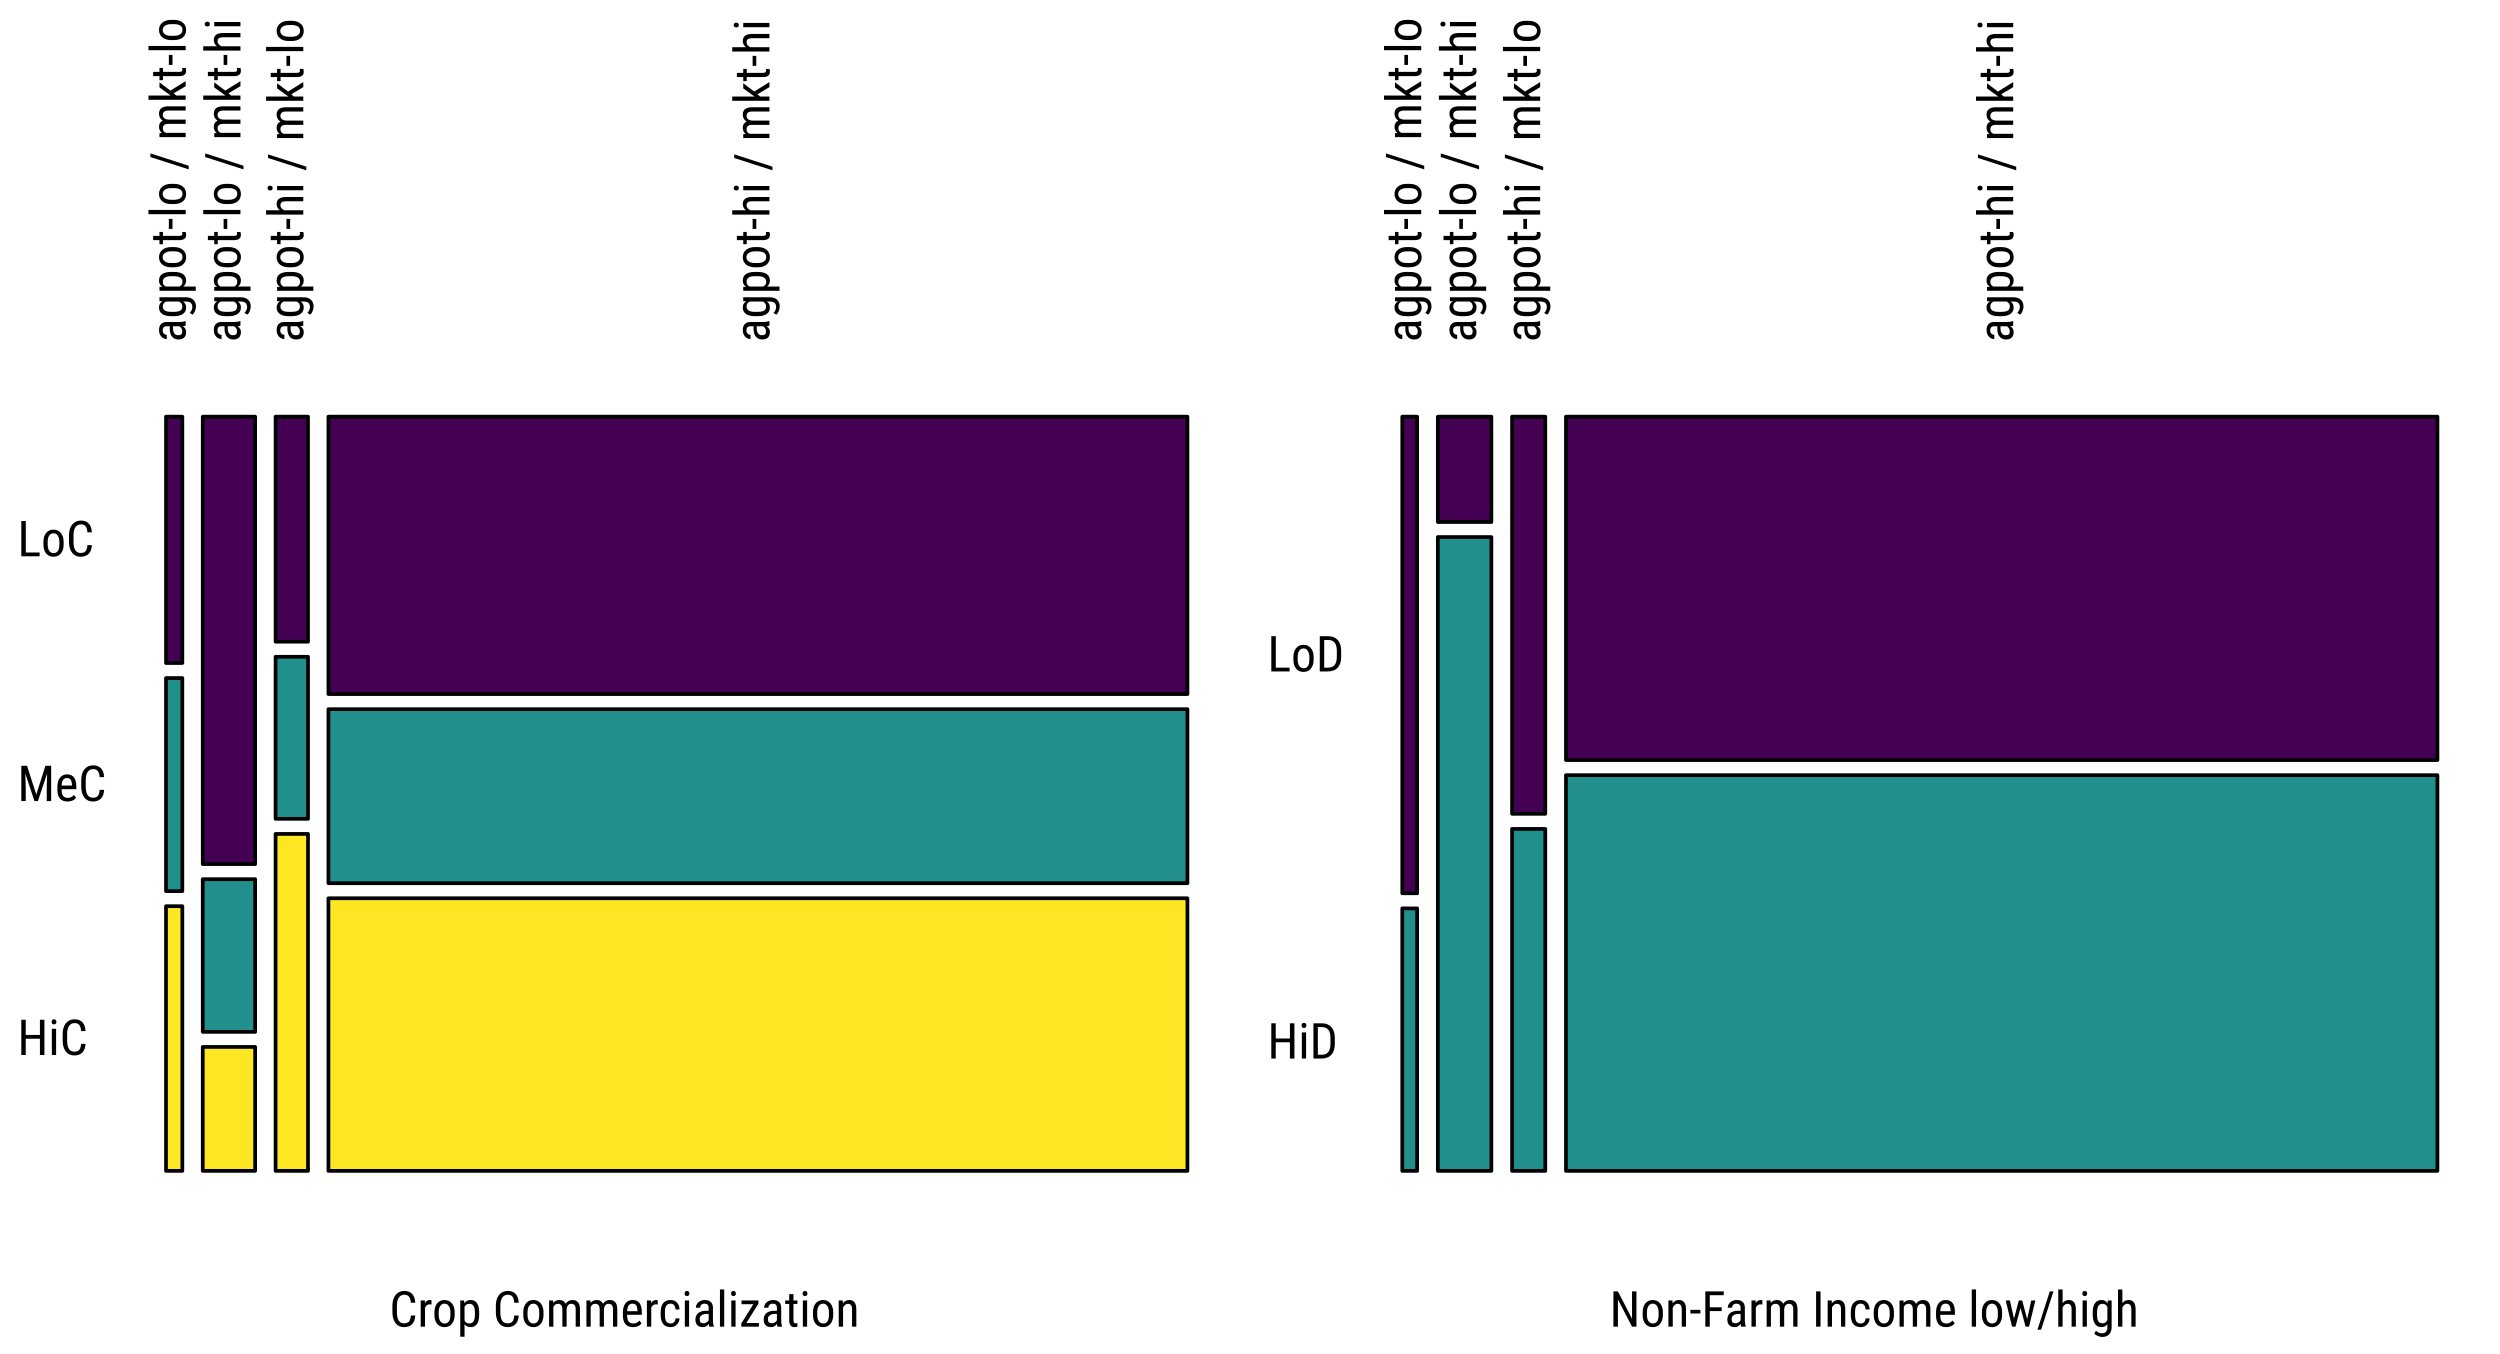 <?xml version="1.0" encoding="UTF-8"?>
<svg xmlns="http://www.w3.org/2000/svg" xmlns:xlink="http://www.w3.org/1999/xlink" width="504pt" height="273pt" viewBox="0 0 504 273" version="1.1">
<defs>
<g>
<symbol overflow="visible" id="glyph0-0">
<path style="stroke:none;" d="M 3.406 0 L 0.516 0 L 0.516 -7.109 L 3.406 -7.109 Z M 3.188 -0.422 L 3.188 -6.688 L 2.078 -3.562 Z M 0.734 -6.641 L 0.734 -0.453 L 1.828 -3.562 Z M 0.891 -0.266 L 3 -0.266 L 1.953 -3.219 Z M 1.953 -3.891 L 3 -6.844 L 0.891 -6.844 Z M 1.953 -3.891 "/>
</symbol>
<symbol overflow="visible" id="glyph0-1">
<path style="stroke:none;" d="M 5.219 -2.25 C 5.188 -1.488 4.973 -0.906 4.578 -0.5 C 4.191 -0.102 3.645 0.094 2.938 0.094 C 2.219 0.094 1.648 -0.176 1.234 -0.719 C 0.816 -1.258 0.609 -1.992 0.609 -2.922 L 0.609 -4.203 C 0.609 -5.129 0.82 -5.859 1.25 -6.391 C 1.688 -6.93 2.273 -7.203 3.016 -7.203 C 3.703 -7.203 4.234 -6.992 4.609 -6.578 C 4.984 -6.172 5.188 -5.586 5.219 -4.828 L 4.328 -4.828 C 4.285 -5.398 4.16 -5.812 3.953 -6.062 C 3.742 -6.312 3.43 -6.438 3.016 -6.438 C 2.535 -6.438 2.164 -6.242 1.906 -5.859 C 1.645 -5.484 1.516 -4.93 1.516 -4.203 L 1.516 -2.891 C 1.516 -2.172 1.633 -1.617 1.875 -1.234 C 2.113 -0.859 2.469 -0.672 2.938 -0.672 C 3.406 -0.672 3.738 -0.785 3.938 -1.016 C 4.145 -1.242 4.273 -1.656 4.328 -2.25 Z M 5.219 -2.25 "/>
</symbol>
<symbol overflow="visible" id="glyph0-2">
<path style="stroke:none;" d="M 2.828 -4.469 C 2.703 -4.488 2.57 -4.5 2.438 -4.5 C 1.988 -4.5 1.68 -4.258 1.516 -3.781 L 1.516 0 L 0.641 0 L 0.641 -5.281 L 1.484 -5.281 L 1.5 -4.75 C 1.727 -5.164 2.055 -5.375 2.484 -5.375 C 2.617 -5.375 2.734 -5.352 2.828 -5.312 Z M 2.828 -4.469 "/>
</symbol>
<symbol overflow="visible" id="glyph0-3">
<path style="stroke:none;" d="M 0.469 -2.891 C 0.469 -3.648 0.648 -4.254 1.016 -4.703 C 1.391 -5.148 1.883 -5.375 2.5 -5.375 C 3.113 -5.375 3.602 -5.156 3.969 -4.719 C 4.344 -4.289 4.535 -3.695 4.547 -2.938 L 4.547 -2.391 C 4.547 -1.617 4.359 -1.008 3.984 -0.562 C 3.617 -0.125 3.129 0.094 2.516 0.094 C 1.898 0.094 1.406 -0.117 1.031 -0.547 C 0.664 -0.984 0.477 -1.57 0.469 -2.312 Z M 1.328 -2.391 C 1.328 -1.848 1.43 -1.422 1.641 -1.109 C 1.859 -0.797 2.148 -0.641 2.516 -0.641 C 3.273 -0.641 3.664 -1.191 3.688 -2.297 L 3.688 -2.891 C 3.688 -3.43 3.578 -3.859 3.359 -4.172 C 3.148 -4.484 2.863 -4.641 2.5 -4.641 C 2.145 -4.641 1.859 -4.484 1.641 -4.172 C 1.43 -3.859 1.328 -3.43 1.328 -2.891 Z M 1.328 -2.391 "/>
</symbol>
<symbol overflow="visible" id="glyph0-4">
<path style="stroke:none;" d="M 4.469 -2.391 C 4.469 -1.555 4.316 -0.93 4.016 -0.516 C 3.711 -0.109 3.285 0.094 2.734 0.094 C 2.203 0.094 1.797 -0.102 1.516 -0.5 L 1.516 2.031 L 0.656 2.031 L 0.656 -5.281 L 1.438 -5.281 L 1.469 -4.703 C 1.758 -5.148 2.176 -5.375 2.719 -5.375 C 3.301 -5.375 3.734 -5.172 4.016 -4.766 C 4.305 -4.367 4.457 -3.77 4.469 -2.969 Z M 3.609 -2.875 C 3.609 -3.469 3.516 -3.906 3.328 -4.188 C 3.148 -4.469 2.859 -4.609 2.453 -4.609 C 2.035 -4.609 1.723 -4.406 1.516 -4 L 1.516 -1.25 C 1.723 -0.844 2.039 -0.641 2.469 -0.641 C 2.852 -0.641 3.133 -0.781 3.312 -1.062 C 3.5 -1.344 3.598 -1.773 3.609 -2.359 Z M 3.609 -2.875 "/>
</symbol>
<symbol overflow="visible" id="glyph0-5">
<path style="stroke:none;" d=""/>
</symbol>
<symbol overflow="visible" id="glyph0-6">
<path style="stroke:none;" d="M 1.453 -5.281 L 1.484 -4.797 C 1.805 -5.18 2.227 -5.375 2.75 -5.375 C 3.344 -5.375 3.754 -5.117 3.984 -4.609 C 4.316 -5.117 4.781 -5.375 5.375 -5.375 C 6.352 -5.375 6.852 -4.77 6.875 -3.562 L 6.875 0 L 6.016 0 L 6.016 -3.484 C 6.016 -3.859 5.941 -4.141 5.797 -4.328 C 5.66 -4.516 5.43 -4.609 5.109 -4.609 C 4.848 -4.609 4.633 -4.508 4.469 -4.312 C 4.312 -4.113 4.219 -3.859 4.188 -3.547 L 4.188 0 L 3.328 0 L 3.328 -3.516 C 3.316 -4.242 3.02 -4.609 2.438 -4.609 C 2 -4.609 1.691 -4.391 1.516 -3.953 L 1.516 0 L 0.656 0 L 0.656 -5.281 Z M 1.453 -5.281 "/>
</symbol>
<symbol overflow="visible" id="glyph0-7">
<path style="stroke:none;" d="M 2.531 0.094 C 1.875 0.094 1.367 -0.098 1.016 -0.484 C 0.672 -0.879 0.492 -1.457 0.484 -2.219 L 0.484 -2.859 C 0.484 -3.641 0.656 -4.254 1 -4.703 C 1.344 -5.148 1.82 -5.375 2.438 -5.375 C 3.051 -5.375 3.508 -5.176 3.812 -4.781 C 4.125 -4.395 4.285 -3.785 4.297 -2.953 L 4.297 -2.391 L 1.344 -2.391 L 1.344 -2.266 C 1.344 -1.691 1.445 -1.273 1.656 -1.016 C 1.875 -0.766 2.18 -0.641 2.578 -0.641 C 2.836 -0.641 3.062 -0.688 3.25 -0.781 C 3.445 -0.875 3.629 -1.023 3.797 -1.234 L 4.25 -0.688 C 3.875 -0.164 3.301 0.094 2.531 0.094 Z M 2.438 -4.641 C 2.082 -4.641 1.816 -4.516 1.641 -4.266 C 1.461 -4.023 1.363 -3.645 1.344 -3.125 L 3.422 -3.125 L 3.422 -3.25 C 3.398 -3.75 3.312 -4.102 3.156 -4.312 C 3 -4.531 2.758 -4.641 2.438 -4.641 Z M 2.438 -4.641 "/>
</symbol>
<symbol overflow="visible" id="glyph0-8">
<path style="stroke:none;" d="M 2.484 -0.641 C 2.766 -0.641 2.988 -0.727 3.156 -0.906 C 3.332 -1.082 3.43 -1.336 3.453 -1.672 L 4.266 -1.672 C 4.242 -1.16 4.062 -0.738 3.719 -0.406 C 3.383 -0.07 2.973 0.094 2.484 0.094 C 1.828 0.094 1.328 -0.109 0.984 -0.516 C 0.641 -0.93 0.469 -1.547 0.469 -2.359 L 0.469 -2.938 C 0.469 -3.738 0.641 -4.344 0.984 -4.75 C 1.328 -5.164 1.82 -5.375 2.469 -5.375 C 3.008 -5.375 3.438 -5.203 3.75 -4.859 C 4.07 -4.523 4.242 -4.062 4.266 -3.469 L 3.453 -3.469 C 3.43 -3.852 3.336 -4.145 3.172 -4.344 C 3.004 -4.539 2.77 -4.641 2.469 -4.641 C 2.094 -4.641 1.812 -4.508 1.625 -4.25 C 1.438 -4 1.336 -3.586 1.328 -3.016 L 1.328 -2.344 C 1.328 -1.719 1.422 -1.273 1.609 -1.016 C 1.797 -0.766 2.086 -0.641 2.484 -0.641 Z M 2.484 -0.641 "/>
</symbol>
<symbol overflow="visible" id="glyph0-9">
<path style="stroke:none;" d="M 1.578 0 L 0.719 0 L 0.719 -5.281 L 1.578 -5.281 Z M 1.641 -6.688 C 1.641 -6.539 1.598 -6.414 1.516 -6.312 C 1.441 -6.219 1.32 -6.172 1.156 -6.172 C 0.988 -6.172 0.863 -6.219 0.781 -6.312 C 0.707 -6.414 0.672 -6.539 0.672 -6.688 C 0.672 -6.832 0.707 -6.953 0.781 -7.047 C 0.863 -7.148 0.984 -7.203 1.141 -7.203 C 1.305 -7.203 1.43 -7.148 1.516 -7.047 C 1.598 -6.953 1.641 -6.832 1.641 -6.688 Z M 1.641 -6.688 "/>
</symbol>
<symbol overflow="visible" id="glyph0-10">
<path style="stroke:none;" d="M 3.359 0 C 3.305 -0.113 3.27 -0.305 3.25 -0.578 C 2.945 -0.129 2.555 0.094 2.078 0.094 C 1.598 0.094 1.223 -0.035 0.953 -0.297 C 0.691 -0.566 0.562 -0.945 0.562 -1.438 C 0.562 -1.977 0.742 -2.406 1.109 -2.719 C 1.473 -3.031 1.973 -3.191 2.609 -3.203 L 3.234 -3.203 L 3.234 -3.766 C 3.234 -4.078 3.16 -4.301 3.016 -4.438 C 2.879 -4.57 2.672 -4.641 2.391 -4.641 C 2.129 -4.641 1.914 -4.562 1.75 -4.406 C 1.594 -4.25 1.516 -4.051 1.516 -3.812 L 0.641 -3.812 C 0.641 -4.082 0.719 -4.344 0.875 -4.594 C 1.039 -4.844 1.258 -5.035 1.531 -5.172 C 1.801 -5.305 2.102 -5.375 2.438 -5.375 C 2.977 -5.375 3.391 -5.238 3.672 -4.969 C 3.953 -4.707 4.094 -4.316 4.094 -3.797 L 4.094 -1.141 C 4.102 -0.734 4.16 -0.379 4.266 -0.078 L 4.266 0 Z M 2.219 -0.688 C 2.426 -0.688 2.625 -0.742 2.812 -0.859 C 3.008 -0.984 3.148 -1.129 3.234 -1.297 L 3.234 -2.562 L 2.75 -2.562 C 2.344 -2.551 2.02 -2.457 1.781 -2.281 C 1.539 -2.102 1.422 -1.859 1.422 -1.547 C 1.422 -1.242 1.477 -1.023 1.594 -0.891 C 1.719 -0.754 1.926 -0.688 2.219 -0.688 Z M 2.219 -0.688 "/>
</symbol>
<symbol overflow="visible" id="glyph0-11">
<path style="stroke:none;" d="M 1.578 0 L 0.719 0 L 0.719 -7.5 L 1.578 -7.5 Z M 1.578 0 "/>
</symbol>
<symbol overflow="visible" id="glyph0-12">
<path style="stroke:none;" d="M 1.453 -0.734 L 4 -0.734 L 4 0 L 0.453 0 L 0.453 -0.672 L 2.875 -4.531 L 0.484 -4.531 L 0.484 -5.281 L 3.891 -5.281 L 3.891 -4.641 Z M 1.453 -0.734 "/>
</symbol>
<symbol overflow="visible" id="glyph0-13">
<path style="stroke:none;" d="M 1.781 -6.562 L 1.781 -5.281 L 2.578 -5.281 L 2.578 -4.578 L 1.781 -4.578 L 1.781 -1.312 C 1.781 -1.102 1.812 -0.941 1.875 -0.828 C 1.945 -0.723 2.066 -0.672 2.234 -0.672 C 2.348 -0.672 2.461 -0.691 2.578 -0.734 L 2.562 0 C 2.375 0.062 2.176 0.094 1.969 0.094 C 1.625 0.094 1.363 -0.023 1.188 -0.266 C 1.008 -0.516 0.922 -0.859 0.922 -1.297 L 0.922 -4.578 L 0.109 -4.578 L 0.109 -5.281 L 0.922 -5.281 L 0.922 -6.562 Z M 1.781 -6.562 "/>
</symbol>
<symbol overflow="visible" id="glyph0-14">
<path style="stroke:none;" d="M 1.453 -5.281 L 1.484 -4.719 C 1.816 -5.156 2.242 -5.375 2.766 -5.375 C 3.703 -5.375 4.176 -4.754 4.188 -3.516 L 4.188 0 L 3.328 0 L 3.328 -3.469 C 3.328 -3.883 3.258 -4.176 3.125 -4.344 C 2.988 -4.52 2.781 -4.609 2.5 -4.609 C 2.281 -4.609 2.086 -4.535 1.922 -4.391 C 1.754 -4.254 1.617 -4.07 1.516 -3.844 L 1.516 0 L 0.641 0 L 0.641 -5.281 Z M 1.453 -5.281 "/>
</symbol>
<symbol overflow="visible" id="glyph0-15">
<path style="stroke:none;" d="M 5.406 0 L 4.516 0 L 1.672 -5.484 L 1.672 0 L 0.766 0 L 0.766 -7.109 L 1.672 -7.109 L 4.516 -1.609 L 4.516 -7.109 L 5.406 -7.109 Z M 5.406 0 "/>
</symbol>
<symbol overflow="visible" id="glyph0-16">
<path style="stroke:none;" d="M 2.25 -2.656 L 0.234 -2.656 L 0.234 -3.391 L 2.25 -3.391 Z M 2.25 -2.656 "/>
</symbol>
<symbol overflow="visible" id="glyph0-17">
<path style="stroke:none;" d="M 4.062 -3.141 L 1.656 -3.141 L 1.656 0 L 0.766 0 L 0.766 -7.109 L 4.469 -7.109 L 4.469 -6.344 L 1.656 -6.344 L 1.656 -3.906 L 4.062 -3.906 Z M 4.062 -3.141 "/>
</symbol>
<symbol overflow="visible" id="glyph0-18">
<path style="stroke:none;" d="M 1.703 0 L 0.812 0 L 0.812 -7.109 L 1.703 -7.109 Z M 1.703 0 "/>
</symbol>
<symbol overflow="visible" id="glyph0-19">
<path style="stroke:none;" d="M 4.578 -1.516 L 5.391 -5.281 L 6.234 -5.281 L 4.953 0 L 4.266 0 L 3.234 -3.781 L 2.219 0 L 1.531 0 L 0.25 -5.281 L 1.094 -5.281 L 1.922 -1.609 L 2.891 -5.281 L 3.578 -5.281 Z M 4.578 -1.516 "/>
</symbol>
<symbol overflow="visible" id="glyph0-20">
<path style="stroke:none;" d="M 0.891 0.609 L 0.156 0.609 L 2.641 -7.109 L 3.375 -7.109 Z M 0.891 0.609 "/>
</symbol>
<symbol overflow="visible" id="glyph0-21">
<path style="stroke:none;" d="M 1.516 -4.734 C 1.836 -5.16 2.254 -5.375 2.766 -5.375 C 3.703 -5.375 4.176 -4.754 4.188 -3.516 L 4.188 0 L 3.328 0 L 3.328 -3.469 C 3.328 -3.883 3.258 -4.176 3.125 -4.344 C 2.988 -4.52 2.781 -4.609 2.5 -4.609 C 2.281 -4.609 2.086 -4.535 1.922 -4.391 C 1.754 -4.254 1.617 -4.07 1.516 -3.844 L 1.516 0 L 0.641 0 L 0.641 -7.5 L 1.516 -7.5 Z M 1.516 -4.734 "/>
</symbol>
<symbol overflow="visible" id="glyph0-22">
<path style="stroke:none;" d="M 0.469 -2.875 C 0.469 -3.695 0.617 -4.316 0.922 -4.734 C 1.223 -5.16 1.66 -5.375 2.234 -5.375 C 2.773 -5.375 3.188 -5.145 3.469 -4.688 L 3.5 -5.281 L 4.281 -5.281 L 4.281 0.047 C 4.281 0.703 4.113 1.203 3.781 1.547 C 3.445 1.898 2.984 2.078 2.391 2.078 C 2.129 2.078 1.832 2.008 1.5 1.875 C 1.176 1.75 0.938 1.594 0.781 1.406 L 1.125 0.812 C 1.488 1.164 1.883 1.344 2.312 1.344 C 3.031 1.344 3.398 0.953 3.422 0.172 L 3.422 -0.516 C 3.141 -0.109 2.742 0.094 2.234 0.094 C 1.68 0.094 1.254 -0.109 0.953 -0.516 C 0.648 -0.93 0.488 -1.523 0.469 -2.297 Z M 1.344 -2.391 C 1.344 -1.797 1.426 -1.359 1.594 -1.078 C 1.77 -0.805 2.055 -0.672 2.453 -0.672 C 2.879 -0.672 3.203 -0.891 3.422 -1.328 L 3.422 -3.969 C 3.203 -4.395 2.883 -4.609 2.469 -4.609 C 2.07 -4.609 1.785 -4.469 1.609 -4.188 C 1.43 -3.914 1.344 -3.492 1.344 -2.922 Z M 1.344 -2.391 "/>
</symbol>
<symbol overflow="visible" id="glyph1-0">
<path style="stroke:none;" d="M 0 -3.406 L 0 -0.516 L -7.109 -0.516 L -7.109 -3.406 Z M -0.422 -3.188 L -6.688 -3.188 L -3.562 -2.078 Z M -6.641 -0.734 L -0.453 -0.734 L -3.562 -1.828 Z M -0.266 -0.891 L -0.266 -3 L -3.219 -1.953 Z M -3.891 -1.953 L -6.844 -3 L -6.844 -0.891 Z M -3.891 -1.953 "/>
</symbol>
<symbol overflow="visible" id="glyph1-1">
<path style="stroke:none;" d="M 0 -3.359 C -0.113 -3.305 -0.305 -3.27 -0.578 -3.25 C -0.129 -2.945 0.094 -2.555 0.094 -2.078 C 0.094 -1.598 -0.035 -1.223 -0.297 -0.953 C -0.566 -0.691 -0.945 -0.562 -1.438 -0.562 C -1.977 -0.562 -2.406 -0.742 -2.719 -1.109 C -3.031 -1.473 -3.191 -1.973 -3.203 -2.609 L -3.203 -3.234 L -3.766 -3.234 C -4.078 -3.234 -4.301 -3.16 -4.438 -3.016 C -4.57 -2.879 -4.641 -2.672 -4.641 -2.391 C -4.641 -2.129 -4.562 -1.914 -4.406 -1.75 C -4.25 -1.594 -4.051 -1.516 -3.812 -1.516 L -3.812 -0.641 C -4.082 -0.641 -4.344 -0.719 -4.594 -0.875 C -4.844 -1.039 -5.035 -1.258 -5.172 -1.531 C -5.305 -1.801 -5.375 -2.102 -5.375 -2.438 C -5.375 -2.977 -5.238 -3.391 -4.969 -3.672 C -4.707 -3.953 -4.316 -4.094 -3.797 -4.094 L -1.141 -4.094 C -0.734 -4.102 -0.379 -4.16 -0.078 -4.266 L 0 -4.266 Z M -0.688 -2.219 C -0.688 -2.426 -0.742 -2.625 -0.859 -2.812 C -0.984 -3.008 -1.129 -3.148 -1.297 -3.234 L -2.562 -3.234 L -2.562 -2.75 C -2.551 -2.344 -2.457 -2.02 -2.281 -1.781 C -2.102 -1.539 -1.859 -1.422 -1.547 -1.422 C -1.242 -1.422 -1.023 -1.477 -0.891 -1.594 C -0.754 -1.719 -0.688 -1.926 -0.688 -2.219 Z M -0.688 -2.219 "/>
</symbol>
<symbol overflow="visible" id="glyph1-2">
<path style="stroke:none;" d="M -2.875 -0.469 C -3.695 -0.469 -4.316 -0.617 -4.734 -0.922 C -5.16 -1.223 -5.375 -1.66 -5.375 -2.234 C -5.375 -2.773 -5.145 -3.188 -4.688 -3.469 L -5.281 -3.5 L -5.281 -4.281 L 0.047 -4.281 C 0.703 -4.281 1.203 -4.113 1.547 -3.781 C 1.898 -3.445 2.078 -2.984 2.078 -2.391 C 2.078 -2.129 2.008 -1.832 1.875 -1.5 C 1.75 -1.176 1.594 -0.938 1.406 -0.781 L 0.812 -1.125 C 1.164 -1.488 1.344 -1.883 1.344 -2.312 C 1.344 -3.031 0.953 -3.398 0.172 -3.422 L -0.516 -3.422 C -0.109 -3.141 0.094 -2.742 0.094 -2.234 C 0.094 -1.68 -0.109 -1.254 -0.516 -0.953 C -0.93 -0.648 -1.523 -0.488 -2.297 -0.469 Z M -2.391 -1.344 C -1.797 -1.344 -1.359 -1.426 -1.078 -1.594 C -0.805 -1.77 -0.672 -2.055 -0.672 -2.453 C -0.672 -2.879 -0.891 -3.203 -1.328 -3.422 L -3.969 -3.422 C -4.395 -3.203 -4.609 -2.883 -4.609 -2.469 C -4.609 -2.07 -4.469 -1.785 -4.188 -1.609 C -3.914 -1.43 -3.492 -1.344 -2.922 -1.344 Z M -2.391 -1.344 "/>
</symbol>
<symbol overflow="visible" id="glyph1-3">
<path style="stroke:none;" d="M -2.391 -4.469 C -1.555 -4.469 -0.93 -4.316 -0.516 -4.016 C -0.109 -3.711 0.094 -3.285 0.094 -2.734 C 0.094 -2.203 -0.102 -1.797 -0.5 -1.516 L 2.031 -1.516 L 2.031 -0.656 L -5.281 -0.656 L -5.281 -1.438 L -4.703 -1.469 C -5.148 -1.758 -5.375 -2.176 -5.375 -2.719 C -5.375 -3.301 -5.172 -3.734 -4.766 -4.016 C -4.367 -4.305 -3.77 -4.457 -2.969 -4.469 Z M -2.875 -3.609 C -3.469 -3.609 -3.906 -3.516 -4.188 -3.328 C -4.469 -3.148 -4.609 -2.859 -4.609 -2.453 C -4.609 -2.035 -4.406 -1.723 -4 -1.516 L -1.25 -1.516 C -0.844 -1.723 -0.641 -2.039 -0.641 -2.469 C -0.641 -2.852 -0.781 -3.133 -1.062 -3.312 C -1.344 -3.5 -1.773 -3.598 -2.359 -3.609 Z M -2.875 -3.609 "/>
</symbol>
<symbol overflow="visible" id="glyph1-4">
<path style="stroke:none;" d="M -2.891 -0.469 C -3.648 -0.469 -4.254 -0.648 -4.703 -1.016 C -5.148 -1.391 -5.375 -1.883 -5.375 -2.5 C -5.375 -3.113 -5.156 -3.602 -4.719 -3.969 C -4.289 -4.344 -3.695 -4.535 -2.938 -4.547 L -2.391 -4.547 C -1.617 -4.547 -1.008 -4.359 -0.562 -3.984 C -0.125 -3.617 0.094 -3.129 0.094 -2.516 C 0.094 -1.898 -0.117 -1.406 -0.547 -1.031 C -0.984 -0.664 -1.57 -0.477 -2.312 -0.469 Z M -2.391 -1.328 C -1.848 -1.328 -1.422 -1.43 -1.109 -1.641 C -0.797 -1.859 -0.641 -2.148 -0.641 -2.516 C -0.641 -3.273 -1.191 -3.664 -2.297 -3.688 L -2.891 -3.688 C -3.43 -3.688 -3.859 -3.578 -4.172 -3.359 C -4.484 -3.148 -4.641 -2.863 -4.641 -2.5 C -4.641 -2.145 -4.484 -1.859 -4.172 -1.641 C -3.859 -1.43 -3.43 -1.328 -2.891 -1.328 Z M -2.391 -1.328 "/>
</symbol>
<symbol overflow="visible" id="glyph1-5">
<path style="stroke:none;" d="M -6.562 -1.781 L -5.281 -1.781 L -5.281 -2.578 L -4.578 -2.578 L -4.578 -1.781 L -1.312 -1.781 C -1.102 -1.781 -0.941 -1.812 -0.828 -1.875 C -0.723 -1.945 -0.672 -2.066 -0.672 -2.234 C -0.672 -2.348 -0.691 -2.461 -0.734 -2.578 L 0 -2.562 C 0.062 -2.375 0.094 -2.176 0.094 -1.969 C 0.094 -1.625 -0.023 -1.363 -0.266 -1.188 C -0.516 -1.008 -0.859 -0.922 -1.297 -0.922 L -4.578 -0.922 L -4.578 -0.109 L -5.281 -0.109 L -5.281 -0.922 L -6.562 -0.922 Z M -6.562 -1.781 "/>
</symbol>
<symbol overflow="visible" id="glyph1-6">
<path style="stroke:none;" d="M -2.656 -2.25 L -2.656 -0.234 L -3.391 -0.234 L -3.391 -2.25 Z M -2.656 -2.25 "/>
</symbol>
<symbol overflow="visible" id="glyph1-7">
<path style="stroke:none;" d="M 0 -1.578 L 0 -0.719 L -7.5 -0.719 L -7.5 -1.578 Z M 0 -1.578 "/>
</symbol>
<symbol overflow="visible" id="glyph1-8">
<path style="stroke:none;" d=""/>
</symbol>
<symbol overflow="visible" id="glyph1-9">
<path style="stroke:none;" d="M 0.609 -0.891 L 0.609 -0.156 L -7.109 -2.641 L -7.109 -3.375 Z M 0.609 -0.891 "/>
</symbol>
<symbol overflow="visible" id="glyph1-10">
<path style="stroke:none;" d="M -5.281 -1.453 L -4.797 -1.484 C -5.18 -1.805 -5.375 -2.227 -5.375 -2.75 C -5.375 -3.344 -5.117 -3.754 -4.609 -3.984 C -5.117 -4.316 -5.375 -4.781 -5.375 -5.375 C -5.375 -6.352 -4.77 -6.852 -3.562 -6.875 L 0 -6.875 L 0 -6.016 L -3.484 -6.016 C -3.859 -6.016 -4.141 -5.941 -4.328 -5.797 C -4.516 -5.66 -4.609 -5.43 -4.609 -5.109 C -4.609 -4.848 -4.508 -4.633 -4.312 -4.469 C -4.113 -4.312 -3.859 -4.219 -3.547 -4.188 L 0 -4.188 L 0 -3.328 L -3.516 -3.328 C -4.242 -3.316 -4.609 -3.02 -4.609 -2.438 C -4.609 -2 -4.391 -1.691 -3.953 -1.516 L 0 -1.516 L 0 -0.656 L -5.281 -0.656 Z M -5.281 -1.453 "/>
</symbol>
<symbol overflow="visible" id="glyph1-11">
<path style="stroke:none;" d="M -2.422 -1.969 L -1.891 -1.516 L 0 -1.516 L 0 -0.656 L -7.5 -0.656 L -7.5 -1.516 L -3.016 -1.516 L -5.281 -3.156 L -5.281 -4.188 L -3.078 -2.516 L 0 -4.422 L 0 -3.406 Z M -2.422 -1.969 "/>
</symbol>
<symbol overflow="visible" id="glyph1-12">
<path style="stroke:none;" d="M -4.734 -1.516 C -5.16 -1.836 -5.375 -2.254 -5.375 -2.766 C -5.375 -3.703 -4.754 -4.176 -3.516 -4.188 L 0 -4.188 L 0 -3.328 L -3.469 -3.328 C -3.883 -3.328 -4.176 -3.258 -4.344 -3.125 C -4.52 -2.988 -4.609 -2.781 -4.609 -2.5 C -4.609 -2.281 -4.535 -2.086 -4.391 -1.922 C -4.254 -1.754 -4.07 -1.617 -3.844 -1.516 L 0 -1.516 L 0 -0.641 L -7.5 -0.641 L -7.5 -1.516 Z M -4.734 -1.516 "/>
</symbol>
<symbol overflow="visible" id="glyph1-13">
<path style="stroke:none;" d="M 0 -1.578 L 0 -0.719 L -5.281 -0.719 L -5.281 -1.578 Z M -6.688 -1.641 C -6.539 -1.641 -6.414 -1.598 -6.312 -1.516 C -6.219 -1.441 -6.172 -1.32 -6.172 -1.156 C -6.172 -0.988 -6.219 -0.863 -6.312 -0.781 C -6.414 -0.707 -6.539 -0.672 -6.688 -0.672 C -6.832 -0.672 -6.953 -0.707 -7.047 -0.781 C -7.148 -0.863 -7.203 -0.984 -7.203 -1.141 C -7.203 -1.305 -7.148 -1.43 -7.047 -1.516 C -6.953 -1.598 -6.832 -1.641 -6.688 -1.641 Z M -6.688 -1.641 "/>
</symbol>
<symbol overflow="visible" id="glyph2-0">
<path style="stroke:none;" d="M 3.406 0 L 0.516 0 L 0.516 -7.109 L 3.406 -7.109 Z M 3.188 -0.422 L 3.188 -6.688 L 2.078 -3.562 Z M 0.734 -6.641 L 0.734 -0.453 L 1.828 -3.562 Z M 0.891 -0.266 L 3 -0.266 L 1.953 -3.219 Z M 1.953 -3.891 L 3 -6.844 L 0.891 -6.844 Z M 1.953 -3.891 "/>
</symbol>
<symbol overflow="visible" id="glyph2-1">
<path style="stroke:none;" d="M 1.672 -0.766 L 4.453 -0.766 L 4.453 0 L 0.766 0 L 0.766 -7.109 L 1.672 -7.109 Z M 1.672 -0.766 "/>
</symbol>
<symbol overflow="visible" id="glyph2-2">
<path style="stroke:none;" d="M 0.469 -2.891 C 0.469 -3.648 0.648 -4.254 1.016 -4.703 C 1.391 -5.148 1.883 -5.375 2.5 -5.375 C 3.113 -5.375 3.602 -5.156 3.969 -4.719 C 4.344 -4.289 4.535 -3.695 4.547 -2.938 L 4.547 -2.391 C 4.547 -1.617 4.359 -1.008 3.984 -0.562 C 3.617 -0.125 3.129 0.094 2.516 0.094 C 1.898 0.094 1.406 -0.117 1.031 -0.547 C 0.664 -0.984 0.477 -1.57 0.469 -2.312 Z M 1.328 -2.391 C 1.328 -1.848 1.43 -1.422 1.641 -1.109 C 1.859 -0.797 2.148 -0.641 2.516 -0.641 C 3.273 -0.641 3.664 -1.191 3.688 -2.297 L 3.688 -2.891 C 3.688 -3.43 3.578 -3.859 3.359 -4.172 C 3.148 -4.484 2.863 -4.641 2.5 -4.641 C 2.145 -4.641 1.859 -4.484 1.641 -4.172 C 1.43 -3.859 1.328 -3.43 1.328 -2.891 Z M 1.328 -2.391 "/>
</symbol>
<symbol overflow="visible" id="glyph2-3">
<path style="stroke:none;" d="M 5.219 -2.25 C 5.188 -1.488 4.973 -0.906 4.578 -0.5 C 4.191 -0.102 3.645 0.094 2.938 0.094 C 2.219 0.094 1.648 -0.176 1.234 -0.719 C 0.816 -1.258 0.609 -1.992 0.609 -2.922 L 0.609 -4.203 C 0.609 -5.129 0.82 -5.859 1.25 -6.391 C 1.688 -6.93 2.273 -7.203 3.016 -7.203 C 3.703 -7.203 4.234 -6.992 4.609 -6.578 C 4.984 -6.172 5.188 -5.586 5.219 -4.828 L 4.328 -4.828 C 4.285 -5.398 4.16 -5.812 3.953 -6.062 C 3.742 -6.312 3.43 -6.438 3.016 -6.438 C 2.535 -6.438 2.164 -6.242 1.906 -5.859 C 1.645 -5.484 1.516 -4.93 1.516 -4.203 L 1.516 -2.891 C 1.516 -2.172 1.633 -1.617 1.875 -1.234 C 2.113 -0.859 2.469 -0.672 2.938 -0.672 C 3.406 -0.672 3.738 -0.785 3.938 -1.016 C 4.145 -1.242 4.273 -1.656 4.328 -2.25 Z M 5.219 -2.25 "/>
</symbol>
<symbol overflow="visible" id="glyph2-4">
<path style="stroke:none;" d="M 1.922 -7.109 L 3.781 -1.312 L 5.625 -7.109 L 6.781 -7.109 L 6.781 0 L 5.891 0 L 5.891 -2.766 L 5.969 -5.547 L 4.109 0 L 3.422 0 L 1.578 -5.516 L 1.656 -2.766 L 1.656 0 L 0.766 0 L 0.766 -7.109 Z M 1.922 -7.109 "/>
</symbol>
<symbol overflow="visible" id="glyph2-5">
<path style="stroke:none;" d="M 2.531 0.094 C 1.875 0.094 1.367 -0.098 1.016 -0.484 C 0.672 -0.879 0.492 -1.457 0.484 -2.219 L 0.484 -2.859 C 0.484 -3.641 0.656 -4.254 1 -4.703 C 1.344 -5.148 1.82 -5.375 2.438 -5.375 C 3.051 -5.375 3.508 -5.176 3.812 -4.781 C 4.125 -4.395 4.285 -3.785 4.297 -2.953 L 4.297 -2.391 L 1.344 -2.391 L 1.344 -2.266 C 1.344 -1.691 1.445 -1.273 1.656 -1.016 C 1.875 -0.766 2.18 -0.641 2.578 -0.641 C 2.836 -0.641 3.062 -0.688 3.25 -0.781 C 3.445 -0.875 3.629 -1.023 3.797 -1.234 L 4.25 -0.688 C 3.875 -0.164 3.301 0.094 2.531 0.094 Z M 2.438 -4.641 C 2.082 -4.641 1.816 -4.516 1.641 -4.266 C 1.461 -4.023 1.363 -3.645 1.344 -3.125 L 3.422 -3.125 L 3.422 -3.25 C 3.398 -3.75 3.312 -4.102 3.156 -4.312 C 3 -4.531 2.758 -4.641 2.438 -4.641 Z M 2.438 -4.641 "/>
</symbol>
<symbol overflow="visible" id="glyph2-6">
<path style="stroke:none;" d="M 5.422 0 L 4.516 0 L 4.516 -3.281 L 1.656 -3.281 L 1.656 0 L 0.766 0 L 0.766 -7.109 L 1.656 -7.109 L 1.656 -4.047 L 4.516 -4.047 L 4.516 -7.109 L 5.422 -7.109 Z M 5.422 0 "/>
</symbol>
<symbol overflow="visible" id="glyph2-7">
<path style="stroke:none;" d="M 1.578 0 L 0.719 0 L 0.719 -5.281 L 1.578 -5.281 Z M 1.641 -6.688 C 1.641 -6.539 1.598 -6.414 1.516 -6.312 C 1.441 -6.219 1.32 -6.172 1.156 -6.172 C 0.988 -6.172 0.863 -6.219 0.781 -6.312 C 0.707 -6.414 0.672 -6.539 0.672 -6.688 C 0.672 -6.832 0.707 -6.953 0.781 -7.047 C 0.863 -7.148 0.984 -7.203 1.141 -7.203 C 1.305 -7.203 1.43 -7.148 1.516 -7.047 C 1.598 -6.953 1.641 -6.832 1.641 -6.688 Z M 1.641 -6.688 "/>
</symbol>
<symbol overflow="visible" id="glyph2-8">
<path style="stroke:none;" d="M 0.766 0 L 0.766 -7.109 L 2.469 -7.109 C 3.289 -7.109 3.93 -6.848 4.391 -6.328 C 4.848 -5.805 5.078 -5.078 5.078 -4.141 L 5.078 -2.953 C 5.078 -2.004 4.844 -1.273 4.375 -0.766 C 3.914 -0.254 3.242 0 2.359 0 Z M 1.656 -6.344 L 1.656 -0.766 L 2.375 -0.766 C 3.008 -0.766 3.469 -0.941 3.75 -1.297 C 4.039 -1.66 4.191 -2.195 4.203 -2.906 L 4.203 -4.172 C 4.203 -4.91 4.055 -5.457 3.766 -5.812 C 3.473 -6.164 3.039 -6.344 2.469 -6.344 Z M 1.656 -6.344 "/>
</symbol>
</g>
</defs>
<g id="surface1283">
<rect x="0" y="0" width="504" height="273" style="fill:rgb(100%,100%,100%);fill-opacity:1;stroke:none;"/>
<g style="fill:rgb(0%,0%,0%);fill-opacity:1;">
  <use xlink:href="#glyph0-1" x="78.5" y="267.456"/>
  <use xlink:href="#glyph0-2" x="84.169" y="267.456"/>
  <use xlink:href="#glyph0-3" x="87.113" y="267.456"/>
  <use xlink:href="#glyph0-4" x="92.133" y="267.456"/>
  <use xlink:href="#glyph0-5" x="97.064" y="267.456"/>
  <use xlink:href="#glyph0-1" x="99.354" y="267.456"/>
  <use xlink:href="#glyph0-3" x="105.023" y="267.456"/>
  <use xlink:href="#glyph0-6" x="110.043" y="267.456"/>
  <use xlink:href="#glyph0-6" x="117.567" y="267.456"/>
  <use xlink:href="#glyph0-7" x="125.092" y="267.456"/>
  <use xlink:href="#glyph0-2" x="129.774" y="267.456"/>
  <use xlink:href="#glyph0-8" x="132.724" y="267.456"/>
  <use xlink:href="#glyph0-9" x="137.343" y="267.456"/>
  <use xlink:href="#glyph0-10" x="139.633" y="267.456"/>
  <use xlink:href="#glyph0-11" x="144.423" y="267.456"/>
  <use xlink:href="#glyph0-9" x="146.713" y="267.456"/>
  <use xlink:href="#glyph0-12" x="149.003" y="267.456"/>
  <use xlink:href="#glyph0-10" x="153.393" y="267.456"/>
  <use xlink:href="#glyph0-13" x="158.183" y="267.456"/>
  <use xlink:href="#glyph0-9" x="161.137" y="267.456"/>
  <use xlink:href="#glyph0-3" x="163.427" y="267.456"/>
  <use xlink:href="#glyph0-14" x="168.446" y="267.456"/>
</g>
<g style="fill:rgb(0%,0%,0%);fill-opacity:1;">
  <use xlink:href="#glyph1-1" x="37.431" y="69.004"/>
  <use xlink:href="#glyph1-2" x="37.431" y="64.214"/>
  <use xlink:href="#glyph1-3" x="37.431" y="59.287"/>
  <use xlink:href="#glyph1-4" x="37.431" y="54.355"/>
  <use xlink:href="#glyph1-5" x="37.431" y="49.336"/>
  <use xlink:href="#glyph1-6" x="37.431" y="46.382"/>
  <use xlink:href="#glyph1-7" x="37.431" y="43.901"/>
  <use xlink:href="#glyph1-4" x="37.431" y="41.611"/>
  <use xlink:href="#glyph1-8" x="37.431" y="36.592"/>
  <use xlink:href="#glyph1-9" x="37.431" y="34.302"/>
  <use xlink:href="#glyph1-8" x="37.431" y="30.596"/>
  <use xlink:href="#glyph1-10" x="37.431" y="28.306"/>
  <use xlink:href="#glyph1-11" x="37.431" y="20.781"/>
  <use xlink:href="#glyph1-5" x="37.431" y="16.274"/>
  <use xlink:href="#glyph1-6" x="37.431" y="13.32"/>
  <use xlink:href="#glyph1-7" x="37.431" y="10.84"/>
  <use xlink:href="#glyph1-4" x="37.431" y="8.55"/>
</g>
<g style="fill:rgb(0%,0%,0%);fill-opacity:1;">
  <use xlink:href="#glyph1-1" x="48.474" y="69.004"/>
  <use xlink:href="#glyph1-2" x="48.474" y="64.214"/>
  <use xlink:href="#glyph1-3" x="48.474" y="59.287"/>
  <use xlink:href="#glyph1-4" x="48.474" y="54.355"/>
  <use xlink:href="#glyph1-5" x="48.474" y="49.336"/>
  <use xlink:href="#glyph1-6" x="48.474" y="46.382"/>
  <use xlink:href="#glyph1-7" x="48.474" y="43.901"/>
  <use xlink:href="#glyph1-4" x="48.474" y="41.611"/>
  <use xlink:href="#glyph1-8" x="48.474" y="36.592"/>
  <use xlink:href="#glyph1-9" x="48.474" y="34.302"/>
  <use xlink:href="#glyph1-8" x="48.474" y="30.596"/>
  <use xlink:href="#glyph1-10" x="48.474" y="28.306"/>
  <use xlink:href="#glyph1-11" x="48.474" y="20.781"/>
  <use xlink:href="#glyph1-5" x="48.474" y="16.274"/>
  <use xlink:href="#glyph1-6" x="48.474" y="13.32"/>
  <use xlink:href="#glyph1-12" x="48.474" y="10.84"/>
  <use xlink:href="#glyph1-13" x="48.474" y="6.011"/>
</g>
<g style="fill:rgb(0%,0%,0%);fill-opacity:1;">
  <use xlink:href="#glyph1-1" x="61.142" y="69.004"/>
  <use xlink:href="#glyph1-2" x="61.142" y="64.214"/>
  <use xlink:href="#glyph1-3" x="61.142" y="59.287"/>
  <use xlink:href="#glyph1-4" x="61.142" y="54.355"/>
  <use xlink:href="#glyph1-5" x="61.142" y="49.336"/>
  <use xlink:href="#glyph1-6" x="61.142" y="46.382"/>
  <use xlink:href="#glyph1-12" x="61.142" y="43.901"/>
  <use xlink:href="#glyph1-13" x="61.142" y="39.072"/>
  <use xlink:href="#glyph1-8" x="61.142" y="36.782"/>
  <use xlink:href="#glyph1-9" x="61.142" y="34.492"/>
  <use xlink:href="#glyph1-8" x="61.142" y="30.786"/>
  <use xlink:href="#glyph1-10" x="61.142" y="28.496"/>
  <use xlink:href="#glyph1-11" x="61.142" y="20.972"/>
  <use xlink:href="#glyph1-5" x="61.142" y="16.465"/>
  <use xlink:href="#glyph1-6" x="61.142" y="13.511"/>
  <use xlink:href="#glyph1-7" x="61.142" y="11.03"/>
  <use xlink:href="#glyph1-4" x="61.142" y="8.74"/>
</g>
<g style="fill:rgb(0%,0%,0%);fill-opacity:1;">
  <use xlink:href="#glyph1-1" x="155.118" y="69.004"/>
  <use xlink:href="#glyph1-2" x="155.118" y="64.214"/>
  <use xlink:href="#glyph1-3" x="155.118" y="59.287"/>
  <use xlink:href="#glyph1-4" x="155.118" y="54.355"/>
  <use xlink:href="#glyph1-5" x="155.118" y="49.336"/>
  <use xlink:href="#glyph1-6" x="155.118" y="46.382"/>
  <use xlink:href="#glyph1-12" x="155.118" y="43.901"/>
  <use xlink:href="#glyph1-13" x="155.118" y="39.072"/>
  <use xlink:href="#glyph1-8" x="155.118" y="36.782"/>
  <use xlink:href="#glyph1-9" x="155.118" y="34.492"/>
  <use xlink:href="#glyph1-8" x="155.118" y="30.786"/>
  <use xlink:href="#glyph1-10" x="155.118" y="28.496"/>
  <use xlink:href="#glyph1-11" x="155.118" y="20.972"/>
  <use xlink:href="#glyph1-5" x="155.118" y="16.465"/>
  <use xlink:href="#glyph1-6" x="155.118" y="13.511"/>
  <use xlink:href="#glyph1-12" x="155.118" y="11.03"/>
  <use xlink:href="#glyph1-13" x="155.118" y="6.201"/>
</g>
<g style="fill:rgb(0%,0%,0%);fill-opacity:1;">
  <use xlink:href="#glyph2-1" x="3.531" y="112.149"/>
  <use xlink:href="#glyph2-2" x="8.282" y="112.149"/>
  <use xlink:href="#glyph2-3" x="13.302" y="112.149"/>
</g>
<g style="fill:rgb(0%,0%,0%);fill-opacity:1;">
  <use xlink:href="#glyph2-4" x="3.531" y="161.493"/>
  <use xlink:href="#glyph2-5" x="11.085" y="161.493"/>
  <use xlink:href="#glyph2-3" x="15.768" y="161.493"/>
</g>
<g style="fill:rgb(0%,0%,0%);fill-opacity:1;">
  <use xlink:href="#glyph2-6" x="3.531" y="212.688"/>
  <use xlink:href="#glyph2-7" x="9.732" y="212.688"/>
  <use xlink:href="#glyph2-3" x="12.022" y="212.688"/>
</g>
<path style="fill-rule:nonzero;fill:rgb(26.667%,0.392%,32.941%);fill-opacity:1;stroke-width:0.75;stroke-linecap:round;stroke-linejoin:round;stroke:rgb(0%,0%,0%);stroke-opacity:1;stroke-miterlimit:10;" d="M 33.469 133.66 L 36.758 133.66 L 36.758 84.004 L 33.469 84.004 Z M 33.469 133.66 "/>
<path style="fill-rule:nonzero;fill:rgb(12.941%,56.471%,54.902%);fill-opacity:1;stroke-width:0.75;stroke-linecap:round;stroke-linejoin:round;stroke:rgb(0%,0%,0%);stroke-opacity:1;stroke-miterlimit:10;" d="M 33.469 179.648 L 36.758 179.648 L 36.758 136.703 L 33.469 136.703 Z M 33.469 179.648 "/>
<path style="fill-rule:nonzero;fill:rgb(99.216%,90.588%,14.51%);fill-opacity:1;stroke-width:0.75;stroke-linecap:round;stroke-linejoin:round;stroke:rgb(0%,0%,0%);stroke-opacity:1;stroke-miterlimit:10;" d="M 33.469 236.051 L 36.758 236.051 L 36.758 182.688 L 33.469 182.688 Z M 33.469 236.051 "/>
<path style="fill-rule:nonzero;fill:rgb(26.667%,0.392%,32.941%);fill-opacity:1;stroke-width:0.75;stroke-linecap:round;stroke-linejoin:round;stroke:rgb(0%,0%,0%);stroke-opacity:1;stroke-miterlimit:10;" d="M 40.875 174.199 L 51.438 174.199 L 51.438 84.004 L 40.875 84.004 Z M 40.875 174.199 "/>
<path style="fill-rule:nonzero;fill:rgb(12.941%,56.471%,54.902%);fill-opacity:1;stroke-width:0.75;stroke-linecap:round;stroke-linejoin:round;stroke:rgb(0%,0%,0%);stroke-opacity:1;stroke-miterlimit:10;" d="M 40.875 208.027 L 51.438 208.027 L 51.438 177.242 L 40.875 177.242 Z M 40.875 208.027 "/>
<path style="fill-rule:nonzero;fill:rgb(99.216%,90.588%,14.51%);fill-opacity:1;stroke-width:0.75;stroke-linecap:round;stroke-linejoin:round;stroke:rgb(0%,0%,0%);stroke-opacity:1;stroke-miterlimit:10;" d="M 40.875 236.051 L 51.438 236.051 L 51.438 211.066 L 40.875 211.066 Z M 40.875 236.051 "/>
<path style="fill-rule:nonzero;fill:rgb(26.667%,0.392%,32.941%);fill-opacity:1;stroke-width:0.75;stroke-linecap:round;stroke-linejoin:round;stroke:rgb(0%,0%,0%);stroke-opacity:1;stroke-miterlimit:10;" d="M 55.559 129.367 L 62.094 129.367 L 62.094 84.004 L 55.559 84.004 Z M 55.559 129.367 "/>
<path style="fill-rule:nonzero;fill:rgb(12.941%,56.471%,54.902%);fill-opacity:1;stroke-width:0.75;stroke-linecap:round;stroke-linejoin:round;stroke:rgb(0%,0%,0%);stroke-opacity:1;stroke-miterlimit:10;" d="M 55.559 165.078 L 62.094 165.078 L 62.094 132.406 L 55.559 132.406 Z M 55.559 165.078 "/>
<path style="fill-rule:nonzero;fill:rgb(99.216%,90.588%,14.51%);fill-opacity:1;stroke-width:0.75;stroke-linecap:round;stroke-linejoin:round;stroke:rgb(0%,0%,0%);stroke-opacity:1;stroke-miterlimit:10;" d="M 55.559 236.051 L 62.094 236.051 L 62.094 168.121 L 55.559 168.121 Z M 55.559 236.051 "/>
<path style="fill-rule:nonzero;fill:rgb(26.667%,0.392%,32.941%);fill-opacity:1;stroke-width:0.75;stroke-linecap:round;stroke-linejoin:round;stroke:rgb(0%,0%,0%);stroke-opacity:1;stroke-miterlimit:10;" d="M 66.211 139.926 L 239.387 139.926 L 239.387 84.004 L 66.211 84.004 Z M 66.211 139.926 "/>
<path style="fill-rule:nonzero;fill:rgb(12.941%,56.471%,54.902%);fill-opacity:1;stroke-width:0.75;stroke-linecap:round;stroke-linejoin:round;stroke:rgb(0%,0%,0%);stroke-opacity:1;stroke-miterlimit:10;" d="M 66.211 178.055 L 239.387 178.055 L 239.387 142.969 L 66.211 142.969 Z M 66.211 178.055 "/>
<path style="fill-rule:nonzero;fill:rgb(99.216%,90.588%,14.51%);fill-opacity:1;stroke-width:0.75;stroke-linecap:round;stroke-linejoin:round;stroke:rgb(0%,0%,0%);stroke-opacity:1;stroke-miterlimit:10;" d="M 66.211 236.051 L 239.387 236.051 L 239.387 181.094 L 66.211 181.094 Z M 66.211 236.051 "/>
<g style="fill:rgb(0%,0%,0%);fill-opacity:1;">
  <use xlink:href="#glyph0-15" x="324.5" y="267.456"/>
  <use xlink:href="#glyph0-3" x="330.691" y="267.456"/>
  <use xlink:href="#glyph0-14" x="335.711" y="267.456"/>
  <use xlink:href="#glyph0-16" x="340.55" y="267.456"/>
  <use xlink:href="#glyph0-17" x="343.03" y="267.456"/>
  <use xlink:href="#glyph0-10" x="347.669" y="267.456"/>
  <use xlink:href="#glyph0-2" x="352.459" y="267.456"/>
  <use xlink:href="#glyph0-6" x="355.501" y="267.456"/>
  <use xlink:href="#glyph0-5" x="363.025" y="267.456"/>
  <use xlink:href="#glyph0-18" x="365.315" y="267.456"/>
  <use xlink:href="#glyph0-14" x="367.815" y="267.456"/>
  <use xlink:href="#glyph0-8" x="372.654" y="267.456"/>
  <use xlink:href="#glyph0-3" x="377.273" y="267.456"/>
  <use xlink:href="#glyph0-6" x="382.293" y="267.456"/>
  <use xlink:href="#glyph0-7" x="389.817" y="267.456"/>
  <use xlink:href="#glyph0-5" x="394.5" y="267.456"/>
  <use xlink:href="#glyph0-11" x="396.79" y="267.456"/>
  <use xlink:href="#glyph0-3" x="399.08" y="267.456"/>
  <use xlink:href="#glyph0-19" x="404.1" y="267.456"/>
  <use xlink:href="#glyph0-20" x="410.599" y="267.456"/>
  <use xlink:href="#glyph0-21" x="414.305" y="267.456"/>
  <use xlink:href="#glyph0-9" x="419.134" y="267.456"/>
  <use xlink:href="#glyph0-22" x="421.424" y="267.456"/>
  <use xlink:href="#glyph0-21" x="426.351" y="267.456"/>
</g>
<g style="fill:rgb(0%,0%,0%);fill-opacity:1;">
  <use xlink:href="#glyph1-1" x="286.513" y="69.004"/>
  <use xlink:href="#glyph1-2" x="286.513" y="64.214"/>
  <use xlink:href="#glyph1-3" x="286.513" y="59.287"/>
  <use xlink:href="#glyph1-4" x="286.513" y="54.355"/>
  <use xlink:href="#glyph1-5" x="286.513" y="49.336"/>
  <use xlink:href="#glyph1-6" x="286.513" y="46.382"/>
  <use xlink:href="#glyph1-7" x="286.513" y="43.901"/>
  <use xlink:href="#glyph1-4" x="286.513" y="41.611"/>
  <use xlink:href="#glyph1-8" x="286.513" y="36.592"/>
  <use xlink:href="#glyph1-9" x="286.513" y="34.302"/>
  <use xlink:href="#glyph1-8" x="286.513" y="30.596"/>
  <use xlink:href="#glyph1-10" x="286.513" y="28.306"/>
  <use xlink:href="#glyph1-11" x="286.513" y="20.781"/>
  <use xlink:href="#glyph1-5" x="286.513" y="16.274"/>
  <use xlink:href="#glyph1-6" x="286.513" y="13.32"/>
  <use xlink:href="#glyph1-7" x="286.513" y="10.84"/>
  <use xlink:href="#glyph1-4" x="286.513" y="8.55"/>
</g>
<g style="fill:rgb(0%,0%,0%);fill-opacity:1;">
  <use xlink:href="#glyph1-1" x="297.579" y="69.004"/>
  <use xlink:href="#glyph1-2" x="297.579" y="64.214"/>
  <use xlink:href="#glyph1-3" x="297.579" y="59.287"/>
  <use xlink:href="#glyph1-4" x="297.579" y="54.355"/>
  <use xlink:href="#glyph1-5" x="297.579" y="49.336"/>
  <use xlink:href="#glyph1-6" x="297.579" y="46.382"/>
  <use xlink:href="#glyph1-7" x="297.579" y="43.901"/>
  <use xlink:href="#glyph1-4" x="297.579" y="41.611"/>
  <use xlink:href="#glyph1-8" x="297.579" y="36.592"/>
  <use xlink:href="#glyph1-9" x="297.579" y="34.302"/>
  <use xlink:href="#glyph1-8" x="297.579" y="30.596"/>
  <use xlink:href="#glyph1-10" x="297.579" y="28.306"/>
  <use xlink:href="#glyph1-11" x="297.579" y="20.781"/>
  <use xlink:href="#glyph1-5" x="297.579" y="16.274"/>
  <use xlink:href="#glyph1-6" x="297.579" y="13.32"/>
  <use xlink:href="#glyph1-12" x="297.579" y="10.84"/>
  <use xlink:href="#glyph1-13" x="297.579" y="6.011"/>
</g>
<g style="fill:rgb(0%,0%,0%);fill-opacity:1;">
  <use xlink:href="#glyph1-1" x="310.497" y="69.004"/>
  <use xlink:href="#glyph1-2" x="310.497" y="64.214"/>
  <use xlink:href="#glyph1-3" x="310.497" y="59.287"/>
  <use xlink:href="#glyph1-4" x="310.497" y="54.355"/>
  <use xlink:href="#glyph1-5" x="310.497" y="49.336"/>
  <use xlink:href="#glyph1-6" x="310.497" y="46.382"/>
  <use xlink:href="#glyph1-12" x="310.497" y="43.901"/>
  <use xlink:href="#glyph1-13" x="310.497" y="39.072"/>
  <use xlink:href="#glyph1-8" x="310.497" y="36.782"/>
  <use xlink:href="#glyph1-9" x="310.497" y="34.492"/>
  <use xlink:href="#glyph1-8" x="310.497" y="30.786"/>
  <use xlink:href="#glyph1-10" x="310.497" y="28.496"/>
  <use xlink:href="#glyph1-11" x="310.497" y="20.972"/>
  <use xlink:href="#glyph1-5" x="310.497" y="16.465"/>
  <use xlink:href="#glyph1-6" x="310.497" y="13.511"/>
  <use xlink:href="#glyph1-7" x="310.497" y="11.03"/>
  <use xlink:href="#glyph1-4" x="310.497" y="8.74"/>
</g>
<g style="fill:rgb(0%,0%,0%);fill-opacity:1;">
  <use xlink:href="#glyph1-1" x="405.86" y="69.004"/>
  <use xlink:href="#glyph1-2" x="405.86" y="64.214"/>
  <use xlink:href="#glyph1-3" x="405.86" y="59.287"/>
  <use xlink:href="#glyph1-4" x="405.86" y="54.355"/>
  <use xlink:href="#glyph1-5" x="405.86" y="49.336"/>
  <use xlink:href="#glyph1-6" x="405.86" y="46.382"/>
  <use xlink:href="#glyph1-12" x="405.86" y="43.901"/>
  <use xlink:href="#glyph1-13" x="405.86" y="39.072"/>
  <use xlink:href="#glyph1-8" x="405.86" y="36.782"/>
  <use xlink:href="#glyph1-9" x="405.86" y="34.492"/>
  <use xlink:href="#glyph1-8" x="405.86" y="30.786"/>
  <use xlink:href="#glyph1-10" x="405.86" y="28.496"/>
  <use xlink:href="#glyph1-11" x="405.86" y="20.972"/>
  <use xlink:href="#glyph1-5" x="405.86" y="16.465"/>
  <use xlink:href="#glyph1-6" x="405.86" y="13.511"/>
  <use xlink:href="#glyph1-12" x="405.86" y="11.03"/>
  <use xlink:href="#glyph1-13" x="405.86" y="6.201"/>
</g>
<g style="fill:rgb(0%,0%,0%);fill-opacity:1;">
  <use xlink:href="#glyph2-1" x="255.531" y="135.364"/>
  <use xlink:href="#glyph2-2" x="260.282" y="135.364"/>
  <use xlink:href="#glyph2-8" x="265.302" y="135.364"/>
</g>
<g style="fill:rgb(0%,0%,0%);fill-opacity:1;">
  <use xlink:href="#glyph2-6" x="255.531" y="213.407"/>
  <use xlink:href="#glyph2-7" x="261.732" y="213.407"/>
  <use xlink:href="#glyph2-8" x="264.022" y="213.407"/>
</g>
<path style="fill-rule:nonzero;fill:rgb(26.667%,0.392%,32.941%);fill-opacity:1;stroke-width:0.75;stroke-linecap:round;stroke-linejoin:round;stroke:rgb(0%,0%,0%);stroke-opacity:1;stroke-miterlimit:10;" d="M 282.699 180.086 L 285.695 180.086 L 285.695 84.004 L 282.699 84.004 Z M 282.699 180.086 "/>
<path style="fill-rule:nonzero;fill:rgb(12.941%,56.471%,54.902%);fill-opacity:1;stroke-width:0.75;stroke-linecap:round;stroke-linejoin:round;stroke:rgb(0%,0%,0%);stroke-opacity:1;stroke-miterlimit:10;" d="M 282.699 236.051 L 285.695 236.051 L 285.695 183.129 L 282.699 183.129 Z M 282.699 236.051 "/>
<path style="fill-rule:nonzero;fill:rgb(26.667%,0.392%,32.941%);fill-opacity:1;stroke-width:0.75;stroke-linecap:round;stroke-linejoin:round;stroke:rgb(0%,0%,0%);stroke-opacity:1;stroke-miterlimit:10;" d="M 289.867 105.234 L 300.66 105.234 L 300.66 84.004 L 289.867 84.004 Z M 289.867 105.234 "/>
<path style="fill-rule:nonzero;fill:rgb(12.941%,56.471%,54.902%);fill-opacity:1;stroke-width:0.75;stroke-linecap:round;stroke-linejoin:round;stroke:rgb(0%,0%,0%);stroke-opacity:1;stroke-miterlimit:10;" d="M 289.867 236.051 L 300.66 236.051 L 300.66 108.273 L 289.867 108.273 Z M 289.867 236.051 "/>
<path style="fill-rule:nonzero;fill:rgb(26.667%,0.392%,32.941%);fill-opacity:1;stroke-width:0.75;stroke-linecap:round;stroke-linejoin:round;stroke:rgb(0%,0%,0%);stroke-opacity:1;stroke-miterlimit:10;" d="M 304.832 164.066 L 311.527 164.066 L 311.527 84.004 L 304.832 84.004 Z M 304.832 164.066 "/>
<path style="fill-rule:nonzero;fill:rgb(12.941%,56.471%,54.902%);fill-opacity:1;stroke-width:0.75;stroke-linecap:round;stroke-linejoin:round;stroke:rgb(0%,0%,0%);stroke-opacity:1;stroke-miterlimit:10;" d="M 304.832 236.051 L 311.527 236.051 L 311.527 167.109 L 304.832 167.109 Z M 304.832 236.051 "/>
<path style="fill-rule:nonzero;fill:rgb(26.667%,0.392%,32.941%);fill-opacity:1;stroke-width:0.75;stroke-linecap:round;stroke-linejoin:round;stroke:rgb(0%,0%,0%);stroke-opacity:1;stroke-miterlimit:10;" d="M 315.699 153.234 L 491.387 153.234 L 491.387 84.004 L 315.699 84.004 Z M 315.699 153.234 "/>
<path style="fill-rule:nonzero;fill:rgb(12.941%,56.471%,54.902%);fill-opacity:1;stroke-width:0.75;stroke-linecap:round;stroke-linejoin:round;stroke:rgb(0%,0%,0%);stroke-opacity:1;stroke-miterlimit:10;" d="M 315.699 236.051 L 491.387 236.051 L 491.387 156.273 L 315.699 156.273 Z M 315.699 236.051 "/>
</g>
</svg>
